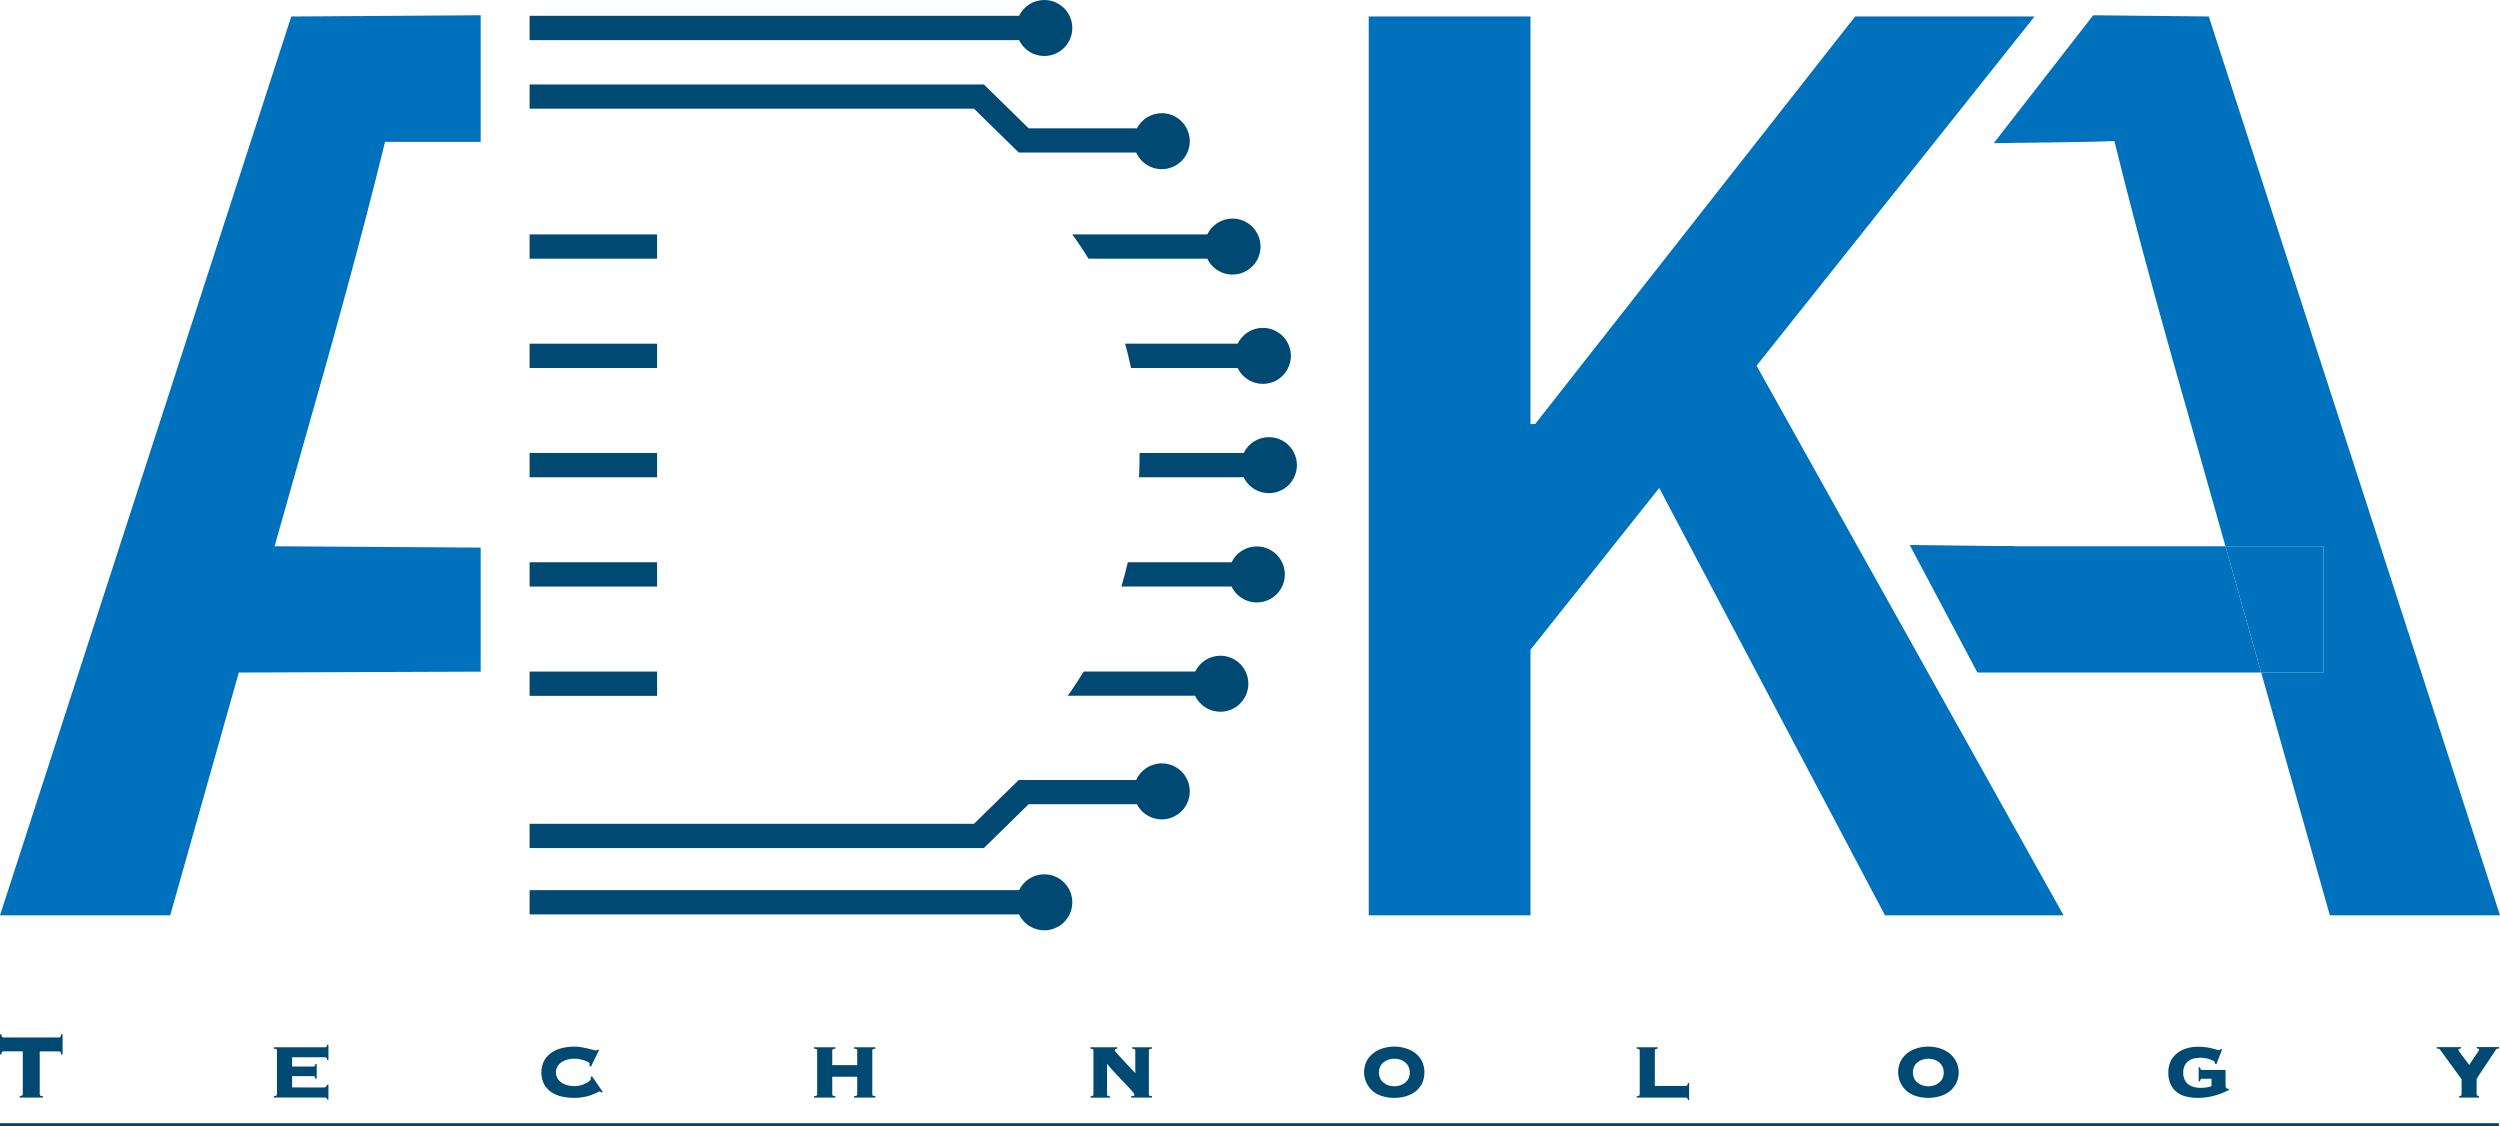 <?xml version="1.0" encoding="UTF-8"?>
<svg width="1518px" height="684px" viewBox="0 0 1518 684" version="1.1" xmlns="http://www.w3.org/2000/svg" xmlns:xlink="http://www.w3.org/1999/xlink">
    <!-- Generator: Sketch 53.2 (72643) - https://sketchapp.com -->
    <title>adkatech_white copy</title>
    <desc>Created with Sketch.</desc>
    <g id="Page-1" stroke="none" stroke-width="1" fill="none" fill-rule="evenodd">
        <g id="adkatech_white-copy" fill-rule="nonzero">
            <rect id="Rectangle" fill="#004972" x="0" y="681.99" width="1517.36" height="1.84"></rect>
            <g id="technology" transform="translate(0, 628)" fill="#004972">
                <path d="M11.92,37.59 C12.491,37.595 13.053,37.439 13.54,37.14 C13.743,36.928 13.851,36.643 13.84,36.35 L13.84,10.35 L2.06,10.35 C1.738,10.336 1.429,10.477 1.23,10.73 C0.983,11.215 0.843,11.747 0.82,12.29 L0,12.29 L0,-5.68434189e-14 L0.82,5.68434189e-14 C0.84,0.544 0.98,1.076 1.23,1.56 C1.429,1.813 1.738,1.954 2.06,1.94 L35.91,1.94 C36.23,1.962 36.539,1.818 36.73,1.56 C36.98,1.076 37.12,0.544 37.14,-5.68434189e-14 L38,-5.68434189e-14 L38,12.34 L37.17,12.34 C37.147,11.797 37.007,11.265 36.76,10.78 C36.569,10.522 36.26,10.378 35.94,10.4 L24.12,10.4 L24.12,36.4 C24.112,36.694 24.224,36.979 24.43,37.19 C24.913,37.49 25.472,37.646 26.04,37.64 L26.04,38.48 L11.92,38.48 L11.92,37.59 Z" id="Path"></path>
                <path d="M196.82,32.32 C197.74,32.32 198.33,31.75 198.6,30.59 L199.43,30.59 L199.43,39.67 L198.74,39.67 C198.507,39.003 198.267,38.633 198.02,38.56 C197.629,38.454 197.224,38.41 196.82,38.43 L166.26,38.43 L166.26,37.59 C166.713,37.559 167.161,37.469 167.59,37.32 C167.999,37.169 168.245,36.751 168.18,36.32 L168.18,10 C168.249,9.568 168.001,9.148 167.59,9 C167.161,8.848 166.714,8.754 166.26,8.72 L166.26,7.89 L197.37,7.89 C197.665,7.879 197.95,7.782 198.19,7.61 C198.47,7.42 198.6,7.01 198.6,6.36 L199.43,6.36 L199.43,15.65 L198.6,15.65 C198.6,14.96 198.47,14.51 198.19,14.3 C197.959,14.108 197.67,13.998 197.37,13.99 L177.37,13.99 L177.37,19.61 L190.25,19.61 C190.553,19.597 190.843,19.489 191.08,19.3 C191.402,18.953 191.552,18.48 191.49,18.01 L192.31,18.01 L192.31,27.01 L191.49,27.01 C191.554,26.543 191.403,26.073 191.08,25.73 C190.846,25.535 190.554,25.422 190.25,25.41 L177.36,25.41 L177.36,32.28 L196.82,32.32 Z" id="Path"></path>
                <path d="M358.83,19.63 L357.83,19.14 C357.873,18.953 357.93,18.769 358,18.59 C358.074,18.388 358.111,18.175 358.11,17.96 C358.11,17.69 357.82,17.36 357.25,16.96 C356.563,16.54 355.828,16.204 355.06,15.96 C354.077,15.634 353.075,15.367 352.06,15.16 C350.945,14.929 349.809,14.812 348.67,14.81 C347.352,14.818 346.039,14.982 344.76,15.3 C343.497,15.595 342.293,16.102 341.2,16.8 C340.159,17.463 339.269,18.339 338.59,19.37 C337.229,21.706 337.229,24.594 338.59,26.93 C339.26,27.98 340.15,28.87 341.2,29.54 C342.293,30.238 343.497,30.745 344.76,31.04 C346.038,31.363 347.352,31.527 348.67,31.53 C349.978,31.54 351.281,31.365 352.54,31.01 C353.651,30.697 354.729,30.278 355.76,29.76 C356.552,29.373 357.289,28.882 357.95,28.3 C358.48,27.82 358.74,27.46 358.74,27.23 L358.74,26.6 C358.749,26.391 358.726,26.182 358.67,25.98 L359.43,25.49 L366,35 L365.17,35.48 C364.76,34.98 364.4,34.73 364.08,34.73 C363.561,34.86 363.065,35.07 362.61,35.35 C361.81,35.76 360.74,36.23 359.42,36.75 C357.897,37.338 356.324,37.787 354.72,38.09 C352.744,38.479 350.734,38.666 348.72,38.65 C346.243,38.653 343.773,38.394 341.35,37.88 C339.07,37.421 336.896,36.539 334.94,35.28 C333.069,34.059 331.519,32.406 330.42,30.46 C328.139,25.896 328.139,20.524 330.42,15.96 C331.523,14.01 333.072,12.348 334.94,11.11 C336.896,9.822 339.067,8.894 341.35,8.37 C343.763,7.788 346.237,7.496 348.72,7.5 C350.188,7.498 351.654,7.625 353.1,7.88 C354.52,8.14 355.82,8.4 357.01,8.68 C358.2,8.96 359.22,9.22 360.09,9.48 C360.689,9.679 361.31,9.807 361.94,9.86 C362.164,9.862 362.383,9.788 362.56,9.65 C362.719,9.534 362.858,9.392 362.97,9.23 L363.79,9.51 L358.83,19.63 Z" id="Path"></path>
                <path d="M505.35,36.35 C505.279,36.771 505.507,37.184 505.9,37.35 C506.341,37.505 506.803,37.596 507.27,37.62 L507.27,38.46 L494.27,38.46 L494.27,37.62 C494.737,37.596 495.199,37.505 495.64,37.35 C496.033,37.184 496.261,36.771 496.19,36.35 L496.19,10 C496.268,9.578 496.038,9.16 495.64,9 C495.199,8.841 494.738,8.747 494.27,8.72 L494.27,7.89 L507.27,7.89 L507.27,8.72 C506.802,8.747 506.341,8.841 505.9,9 C505.502,9.16 505.272,9.578 505.35,10 L505.35,18.74 L520.5,18.74 L520.5,10 C520.574,9.579 520.346,9.163 519.95,9 C519.509,8.841 519.048,8.747 518.58,8.72 L518.58,7.89 L531.58,7.89 L531.58,8.72 C531.112,8.746 530.65,8.84 530.21,9 C529.812,9.16 529.582,9.578 529.66,10 L529.66,36.36 C529.589,36.781 529.817,37.194 530.21,37.36 C530.651,37.516 531.113,37.607 531.58,37.63 L531.58,38.47 L518.58,38.47 L518.58,37.63 C519.047,37.606 519.509,37.515 519.95,37.36 C520.34,37.192 520.567,36.78 520.5,36.36 L520.5,25.8 L505.35,25.8 L505.35,36.35 Z" id="Path"></path>
                <path d="M697.58,36.35 C697.509,36.771 697.737,37.184 698.13,37.35 C698.571,37.506 699.033,37.597 699.5,37.62 L699.5,38.46 L686.82,38.46 L686.82,37.62 C687.246,37.616 687.672,37.572 688.09,37.49 C688.57,37.39 688.81,37.14 688.81,36.72 C688.81,36.3 688.31,35.53 687.3,34.4 C686.29,33.27 685.01,31.87 683.43,30.2 L678.12,24.62 C676.12,22.56 674.177,20.373 672.29,18.06 L672.16,18.2 L672.16,36.38 C672.087,36.79 672.295,37.198 672.67,37.38 C673.077,37.535 673.505,37.626 673.94,37.65 L673.94,38.49 L662.22,38.49 L662.22,37.65 C662.631,37.62 663.036,37.529 663.42,37.38 C663.795,37.198 664.003,36.79 663.93,36.38 L663.93,10 C664.008,9.578 663.778,9.16 663.38,9 C662.962,8.845 662.525,8.75 662.08,8.72 L662.08,7.89 L678.39,7.89 L678.39,8.72 C678.045,8.763 677.708,8.857 677.39,9 C677.07,9.13 676.91,9.46 676.91,10 C677.235,10.515 677.618,10.991 678.05,11.42 C678.8,12.27 679.77,13.35 680.96,14.64 C682.15,15.93 683.47,17.37 684.96,18.94 C686.45,20.51 687.89,22.09 689.35,23.66 L689.35,10 C689.428,9.578 689.198,9.16 688.8,9 C688.359,8.841 687.898,8.747 687.43,8.72 L687.43,7.89 L699.5,7.89 L699.5,8.72 C699.032,8.746 698.57,8.84 698.13,9 C697.732,9.16 697.502,9.578 697.58,10 L697.58,36.35 Z" id="Path"></path>
                <path d="M846.64,7.49 C848.827,7.496 851.004,7.799 853.11,8.39 C855.229,8.967 857.227,9.918 859.01,11.2 C860.782,12.493 862.244,14.163 863.29,16.09 C865.476,20.564 865.476,25.796 863.29,30.27 C862.239,32.181 860.773,33.831 859,35.1 C857.218,36.359 855.217,37.275 853.1,37.8 C848.84,38.929 844.36,38.929 840.1,37.8 C837.985,37.277 835.987,36.361 834.21,35.1 C828.423,30.606 826.626,22.645 829.92,16.1 C830.967,14.17 832.433,12.499 834.21,11.21 C835.988,9.926 837.984,8.975 840.1,8.4 C842.228,7.8 844.429,7.493 846.64,7.49 L846.64,7.49 Z M846.64,14.84 C845.402,14.834 844.172,15.034 843,15.43 C841.908,15.807 840.892,16.376 840,17.11 C839.148,17.821 838.465,18.712 838,19.72 C837.028,21.952 837.028,24.488 838,26.72 C838.464,27.731 839.148,28.626 840,29.34 C840.893,30.071 841.909,30.636 843,31.01 C844.172,31.406 845.402,31.606 846.64,31.6 C847.885,31.611 849.122,31.411 850.3,31.01 C851.391,30.635 852.407,30.07 853.3,29.34 C854.152,28.625 854.835,27.73 855.3,26.72 C856.272,24.488 856.272,21.952 855.3,19.72 C854.835,18.713 854.152,17.821 853.3,17.11 C852.407,16.377 851.391,15.809 850.3,15.43 C849.122,15.029 847.885,14.829 846.64,14.84 L846.64,14.84 Z" id="Shape"></path>
                <path d="M995.63,10 C995.704,9.579 995.476,9.163 995.08,9 C994.662,8.846 994.224,8.752 993.78,8.72 L993.78,7.89 L1006.59,7.89 L1006.59,8.72 C1006.155,8.749 1005.727,8.843 1005.32,9 C1004.98,9.13 1004.81,9.46 1004.81,10 L1004.81,31.36 L1023.59,31.36 C1023.89,31.35 1024.178,31.241 1024.41,31.05 C1024.68,30.84 1024.82,30.37 1024.82,29.63 L1025.64,29.63 L1025.64,40 L1024.82,40 C1024.82,39.26 1024.68,38.82 1024.41,38.69 C1024.157,38.557 1023.876,38.485 1023.59,38.48 L993.78,38.48 L993.78,37.64 C994.224,37.612 994.662,37.521 995.08,37.37 C995.47,37.202 995.697,36.79 995.63,36.37 L995.63,10 Z" id="Path"></path>
                <path d="M1170.86,7.49 C1173.048,7.495 1175.224,7.798 1177.33,8.39 C1179.449,8.967 1181.447,9.918 1183.23,11.2 C1185.004,12.49 1186.467,14.161 1187.51,16.09 C1191.09,22.595 1189.253,30.748 1183.23,35.09 C1181.448,36.349 1179.447,37.265 1177.33,37.79 C1173.086,38.91 1168.624,38.91 1164.38,37.79 C1162.266,37.265 1160.268,36.349 1158.49,35.09 C1152.696,30.6 1150.901,22.631 1154.21,16.09 C1155.25,14.159 1156.713,12.487 1158.49,11.2 C1160.269,9.918 1162.264,8.967 1164.38,8.39 C1166.489,7.798 1168.669,7.496 1170.86,7.49 Z M1170.86,14.84 C1169.626,14.834 1168.399,15.034 1167.23,15.43 C1166.137,15.806 1165.121,16.375 1164.23,17.11 C1163.378,17.821 1162.695,18.712 1162.23,19.72 C1161.258,21.952 1161.258,24.488 1162.23,26.72 C1162.694,27.731 1163.378,28.626 1164.23,29.34 C1165.122,30.072 1166.138,30.638 1167.23,31.01 C1168.399,31.406 1169.626,31.606 1170.86,31.6 C1172.105,31.612 1173.342,31.412 1174.52,31.01 C1175.611,30.636 1176.627,30.071 1177.52,29.34 C1178.372,28.626 1179.056,27.731 1179.52,26.72 C1180.492,24.488 1180.492,21.952 1179.52,19.72 C1179.055,18.712 1178.372,17.821 1177.52,17.11 C1176.628,16.376 1175.612,15.807 1174.52,15.43 C1173.342,15.028 1172.105,14.828 1170.86,14.84 Z" id="Shape"></path>
                <path d="M1351.37,31.28 C1351.361,31.721 1351.479,32.155 1351.71,32.53 C1351.909,32.893 1352.297,33.11 1352.71,33.09 L1353.33,33.09 L1353.33,33.92 C1352.23,34.47 1350.98,35.04 1349.56,35.62 C1348.061,36.227 1346.528,36.748 1344.97,37.18 C1343.305,37.645 1341.611,38.002 1339.9,38.25 C1338.175,38.509 1336.434,38.639 1334.69,38.64 C1332.218,38.661 1329.753,38.379 1327.35,37.8 C1325.265,37.317 1323.313,36.382 1321.63,35.06 C1320.032,33.757 1318.765,32.095 1317.93,30.21 C1316.997,27.997 1316.544,25.611 1316.6,23.21 C1316.539,20.79 1317.057,18.39 1318.11,16.21 C1319.051,14.303 1320.42,12.64 1322.11,11.35 C1323.848,10.054 1325.811,9.092 1327.9,8.51 C1330.094,7.878 1332.367,7.562 1334.65,7.57 C1336.242,7.559 1337.833,7.663 1339.41,7.88 C1340.692,8.058 1341.963,8.301 1343.22,8.61 C1344.31,8.89 1345.22,9.13 1345.92,9.34 C1346.377,9.497 1346.85,9.601 1347.33,9.65 C1347.589,9.683 1347.85,9.607 1348.05,9.44 C1348.187,9.272 1348.334,9.112 1348.49,8.96 L1349.31,9.1 L1345.75,18.25 L1344.93,17.83 L1344.93,17.35 C1344.93,16.93 1344.62,16.54 1344,16.17 C1343.274,15.757 1342.506,15.422 1341.71,15.17 C1340.759,14.868 1339.786,14.637 1338.8,14.48 C1337.881,14.329 1336.951,14.249 1336.02,14.24 C1334.672,14.237 1333.329,14.399 1332.02,14.72 C1330.814,15.016 1329.683,15.561 1328.7,16.32 C1327.755,17.075 1326.995,18.036 1326.48,19.13 C1325.894,20.426 1325.61,21.838 1325.65,23.26 C1325.611,24.724 1325.895,26.178 1326.48,27.52 C1326.992,28.658 1327.767,29.659 1328.74,30.44 C1329.718,31.161 1330.825,31.691 1332,32 C1333.36,32.383 1334.767,32.571 1336.18,32.56 C1337.304,32.562 1338.427,32.482 1339.54,32.32 C1340.658,32.149 1341.759,31.882 1342.83,31.52 L1342.83,27.01 L1337.08,27.01 C1336.64,26.958 1336.223,27.22 1336.08,27.64 C1335.959,27.961 1335.888,28.298 1335.87,28.64 L1335.05,28.64 L1335.05,20.04 L1335.87,20.04 C1335.89,20.382 1335.961,20.719 1336.08,21.04 C1336.244,21.442 1336.647,21.692 1337.08,21.66 L1351.33,21.66 L1351.37,31.28 Z" id="Path"></path>
                <path d="M1503.79,36.35 C1503.79,36.85 1503.94,37.18 1504.27,37.35 C1504.588,37.491 1504.925,37.582 1505.27,37.62 L1505.27,38.46 L1493.21,38.46 L1493.21,37.62 C1493.555,37.581 1493.892,37.49 1494.21,37.35 C1494.557,37.144 1494.746,36.75 1494.69,36.35 L1494.69,27.35 L1481.6,9.35 C1481.382,9.048 1481.049,8.85 1480.68,8.8 C1480.333,8.715 1479.977,8.668 1479.62,8.66 L1479.62,7.83 L1494.35,7.83 L1494.35,8.66 C1494.014,8.664 1493.68,8.697 1493.35,8.76 C1493.184,8.768 1493.027,8.842 1492.916,8.966 C1492.805,9.09 1492.749,9.254 1492.76,9.42 C1492.874,9.892 1493.096,10.33 1493.41,10.7 C1493.85,11.33 1494.41,12.08 1495.03,12.96 C1495.65,13.84 1496.37,14.77 1497.15,15.77 C1497.93,16.77 1498.66,17.72 1499.34,18.65 C1499.712,17.959 1500.126,17.291 1500.58,16.65 L1502.58,13.74 C1503.29,12.74 1503.92,11.8 1504.46,10.97 C1504.836,10.496 1505.115,9.952 1505.28,9.37 C1505.309,9.04 1505.069,8.747 1504.74,8.71 C1504.447,8.65 1504.149,8.617 1503.85,8.61 L1503.85,7.78 L1517.42,7.78 L1517.42,8.61 C1517.082,8.616 1516.747,8.663 1516.42,8.75 C1516.061,8.805 1515.74,9.004 1515.53,9.3 L1503.81,26.99 L1503.79,36.35 Z" id="Path"></path>
            </g>
            <g id="A" transform="translate(1159.59, 9.26)" fill="#0071BC">
                <polygon id="Path" points="191.71 322.43 53.86 322.43 41.31 399.11 213.39 399.11"></polygon>
                <path d="M51,77.67 C51,77.67 120.83,76.89 120.93,76.44 L124.27,76.44 C139.13,136.81 156.57,198.76 173.02,256.33 L191.71,322.43 L251.19,322.43 L251.19,399.11 L213.41,399.11 L255.1,546.54 L358.41,546.54 L181.58,0.74 L111.41,0" id="Path"></path>
                <polygon id="Path" points="251.19 322.43 191.71 322.43 213.39 399.11 251.19 399.11"></polygon>
                <polygon id="Path" points="-1.13686838e-13 321.67 40.8 398.56 41.31 399.11 63.28 322.43"></polygon>
            </g>
            <path d="M831.09,10 L929.31,10 L929.31,257.48 L932.13,257.48 L1126.45,10 L1235.39,10 L929.31,394.5 L929.31,555.8 L831.09,555.8 L831.09,10 Z M997.39,277.21 L1055,201.3 L1253,555.8 L1144.57,555.8 L997.39,277.21 Z" id="Shape" fill="#0071BC"></path>
            <g id="D" transform="translate(321.57, -0)" fill="#004972">
                <path d="M312.49,5.8174833e-05 C305.976,0.011 300.042,3.744 297.21,9.61 L2.84217094e-14,9.61 L2.84217094e-14,24.36 L297.21,24.36 C300.855,31.948 309.504,35.727 317.548,33.244 C325.592,30.761 330.607,22.765 329.341,14.443 C328.075,6.121 320.908,-0.022 312.49,5.8174833e-05 Z" id="Path"></path>
                <path d="M426.78,132.72 C420.263,132.728 414.323,136.461 411.49,142.33 L329.49,142.33 C333.023,147.117 336.32,152.033 339.38,157.08 L411.49,157.08 C415.134,164.667 423.782,168.446 431.825,165.965 C439.868,163.484 444.884,155.491 443.622,147.17 C442.359,138.848 435.197,132.703 426.78,132.72 L426.78,132.72 Z" id="Path"></path>
                <path d="M445.21,199.08 C438.696,199.091 432.762,202.824 429.93,208.69 L361.63,208.69 C362.963,213.523 364.15,218.44 365.19,223.44 L429.93,223.44 C433.575,231.028 442.224,234.807 450.268,232.324 C458.312,229.841 463.327,221.845 462.061,213.523 C460.795,205.201 453.628,199.058 445.21,199.08 L445.21,199.08 Z" id="Path"></path>
                <path d="M448.9,265.44 C442.383,265.448 436.443,269.181 433.61,275.05 L370.37,275.05 C370.37,275.47 370.37,275.87 370.37,276.29 C370.37,280.86 370.24,285.29 370.05,289.8 L433.59,289.8 C437.234,297.387 445.882,301.166 453.925,298.685 C461.968,296.204 466.984,288.211 465.722,279.89 C464.459,271.568 457.297,265.423 448.88,265.44 L448.9,265.44 Z" id="Path"></path>
                <path d="M441.52,331.8 C435.006,331.811 429.072,335.544 426.24,341.41 L363.24,341.41 C362.08,346.41 360.777,351.327 359.33,356.16 L426.25,356.16 C429.895,363.748 438.544,367.527 446.588,365.044 C454.632,362.561 459.647,354.565 458.381,346.243 C457.115,337.921 449.948,331.778 441.53,331.8 L441.52,331.8 Z" id="Path"></path>
                <rect id="Rectangle" x="3.55271368e-14" y="142.33" width="77.42" height="14.75"></rect>
                <rect id="Rectangle" x="3.55271368e-14" y="208.69" width="77.42" height="14.75"></rect>
                <rect id="Rectangle" x="3.55271368e-14" y="275.05" width="77.42" height="14.75"></rect>
                <rect id="Rectangle" x="3.55271368e-14" y="341.41" width="77.42" height="14.75"></rect>
                <rect id="Rectangle" x="3.55271368e-14" y="407.77" width="77.42" height="14.75"></rect>
                <path d="M419.43,398.16 C412.916,398.171 406.982,401.904 404.15,407.77 L336.43,407.77 C333.81,412.09 331.08,416.34 328.17,420.47 C327.67,421.18 327.17,421.83 326.66,422.47 L404.08,422.47 C407.7,430.071 416.339,433.878 424.392,431.419 C432.444,428.961 437.484,420.979 436.242,412.652 C435,404.325 427.849,398.161 419.43,398.16 Z" id="Path"></path>
                <path d="M312.49,530.88 C305.976,530.891 300.042,534.624 297.21,540.49 L2.84217094e-14,540.49 L2.84217094e-14,555.24 L297.21,555.24 C300.855,562.828 309.504,566.607 317.548,564.124 C325.592,561.641 330.607,553.645 329.341,545.323 C328.075,537.001 320.908,530.858 312.49,530.88 Z" id="Path"></path>
                <path d="M383.83,68.73 C377.488,68.739 371.678,72.278 368.76,77.91 L303.03,77.91 L275.85,51.29 L8.52651283e-14,51.29 L8.52651283e-14,66 L269.84,66 L297.02,92.62 L368.32,92.62 C371.762,100.37 380.389,104.399 388.541,102.062 C396.693,99.725 401.876,91.738 400.69,83.342 C399.503,74.945 392.31,68.707 383.83,68.72 L383.83,68.73 Z" id="Path"></path>
                <path d="M383.83,463.52 C377.124,463.527 371.05,467.475 368.32,473.6 L297.02,473.6 L269.84,500.21 L2.84217094e-14,500.21 L2.84217094e-14,514.93 L275.85,514.93 L303.03,488.32 L368.76,488.32 C372.593,495.744 381.253,499.281 389.188,496.665 C397.123,494.049 401.98,486.055 400.647,477.807 C399.314,469.559 392.185,463.503 383.83,463.52 Z" id="Path"></path>
            </g>
            <path d="M291.86,407.82 L291.86,332.5 L166.73,331.69 L185.42,265.59 C201.87,208 219,146.52 233.8,86.15 L291.86,86.15 L291.86,9.26 L176.86,10.02 L0,555.8 L103.35,555.8 L145,408.37" id="a" fill="#0071BC"></path>
        </g>
    </g>
</svg>
